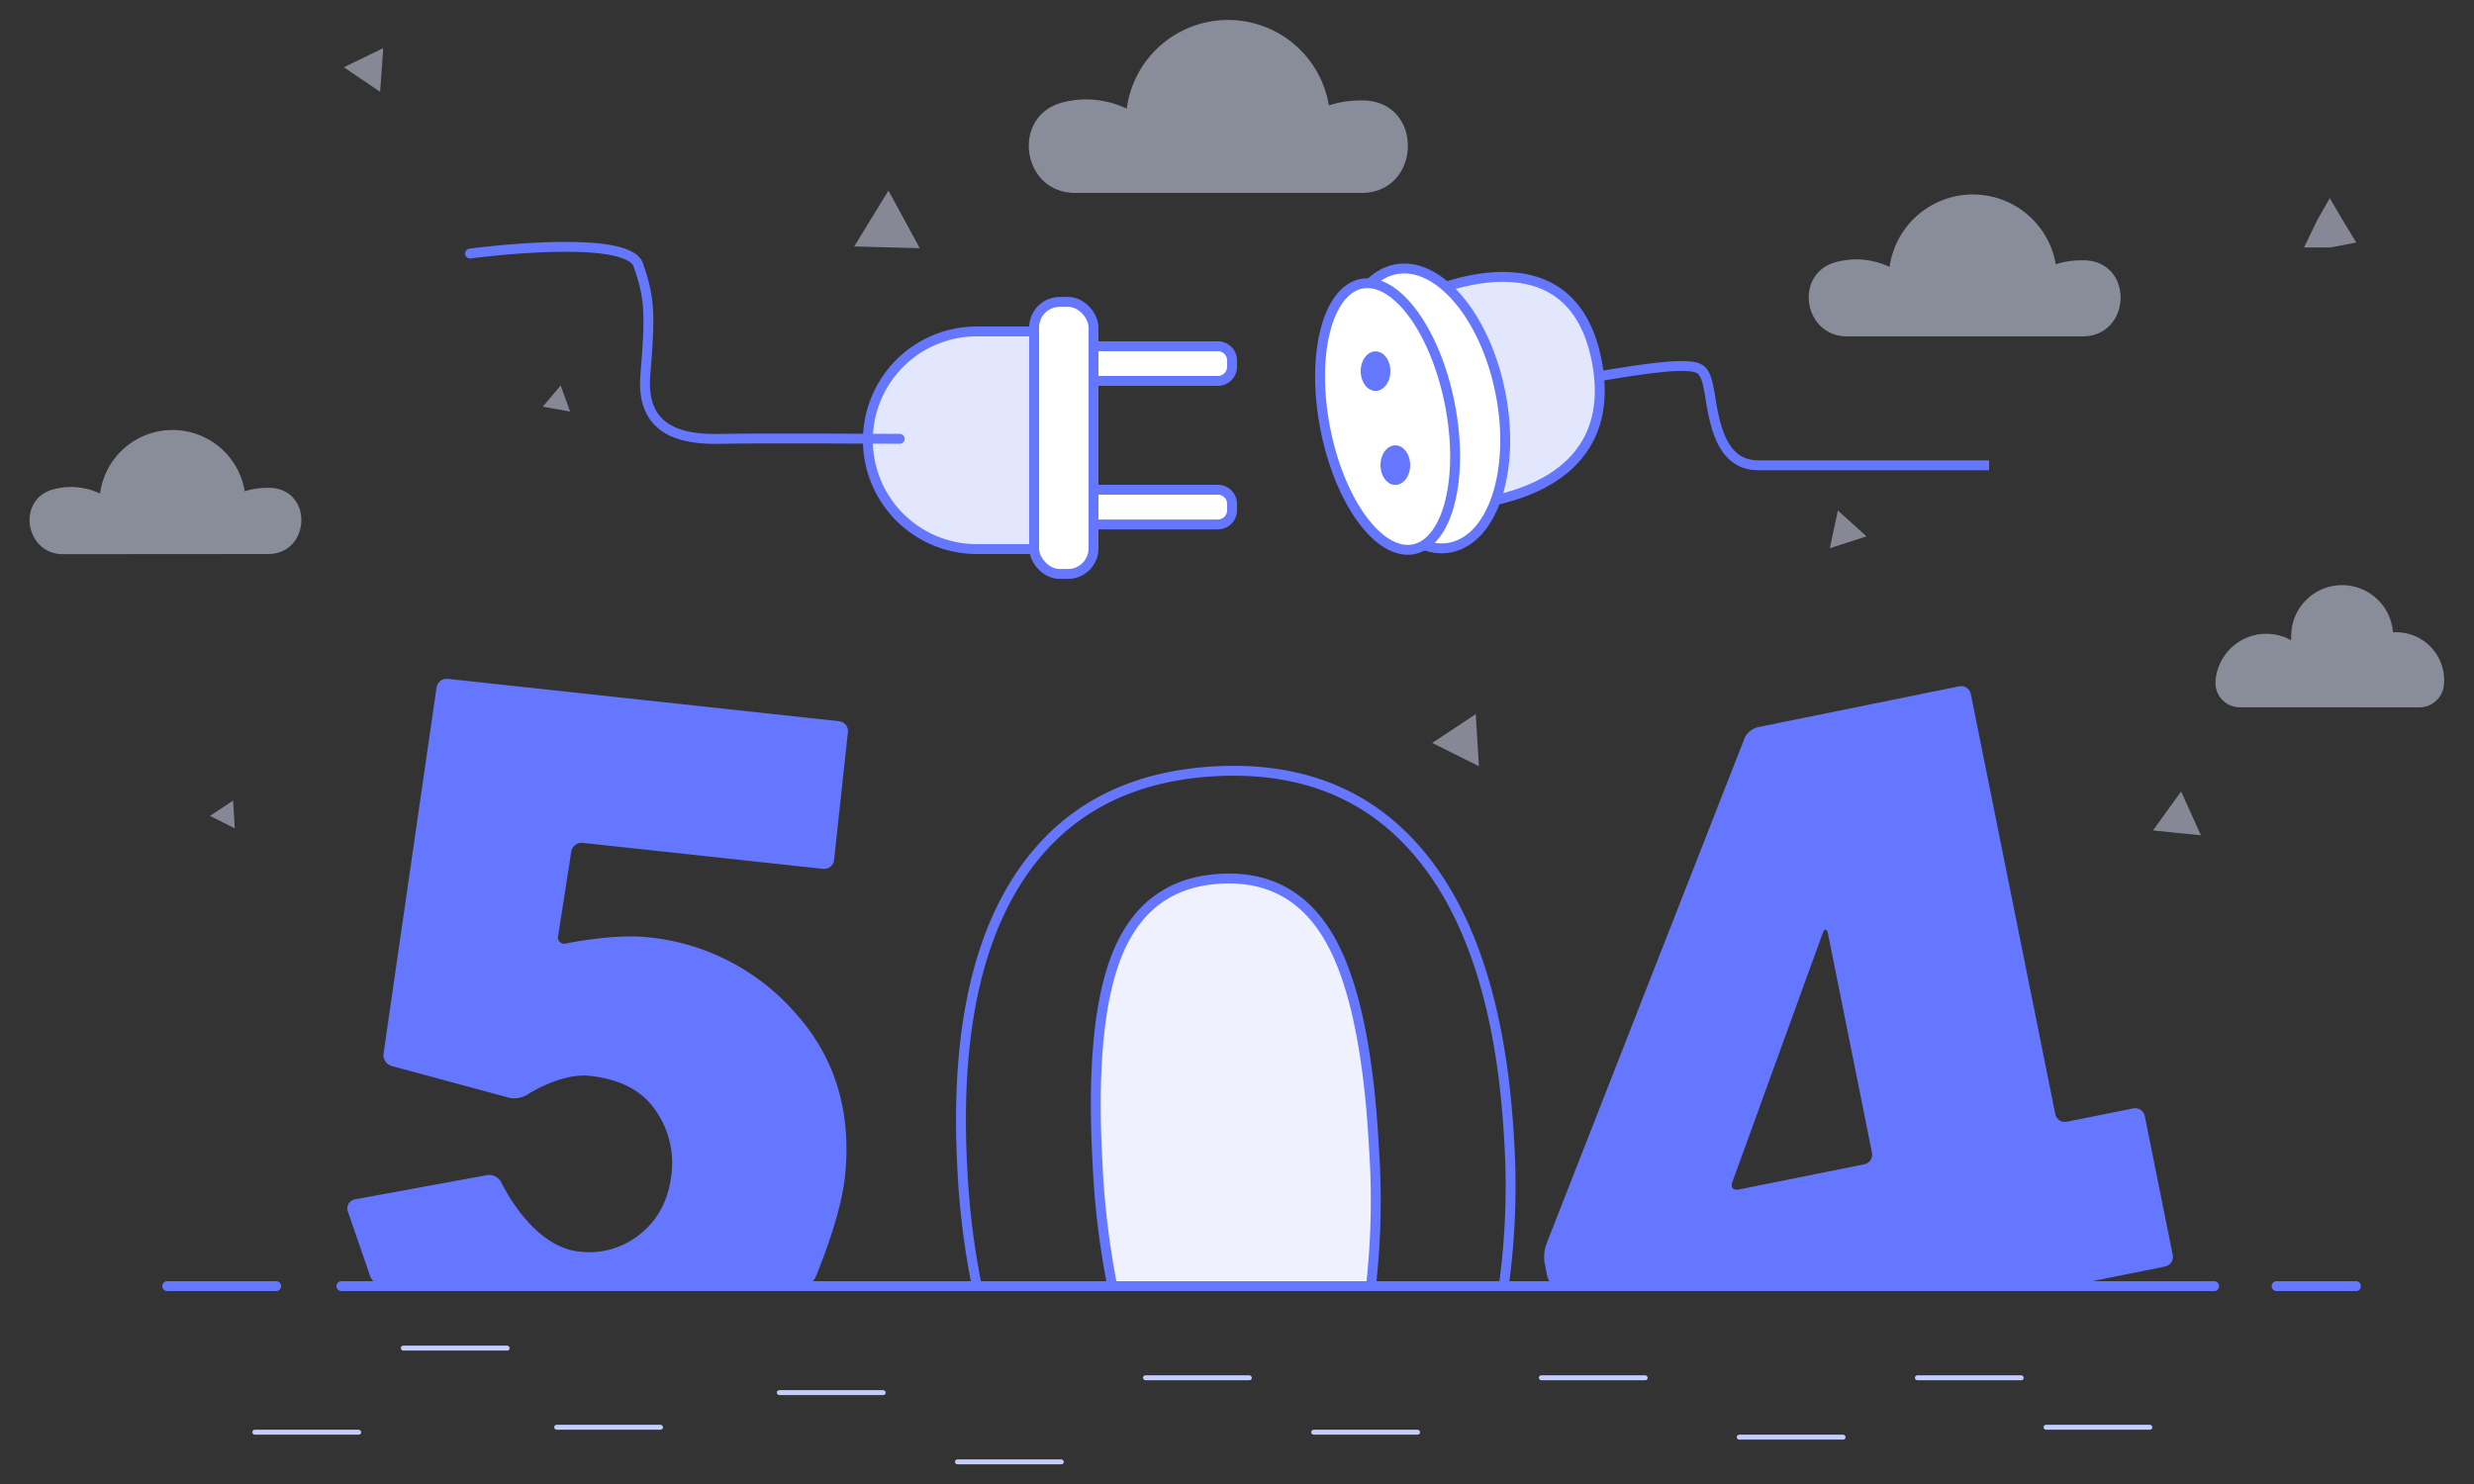 <svg xmlns="http://www.w3.org/2000/svg" viewBox="0 0 500 300">
    <rect x="0" y="0" width="500" height="300" fill="#333333" stroke="none"/>
    <path d="M489,143a5,5,0,0,0,4.91-4.37,10.37,10.37,0,0,0,.06-1.12,9.7,9.7,0,0,0-9.7-9.7l-.65,0a10.3,10.3,0,0,0-20.57.87q0,.39,0,.75a10.3,10.3,0,0,0-15.29,8.26.49.49,0,0,0,0,.12,4.91,4.91,0,0,0,4.92,5.17Z"
          fill="#e1e6ff" opacity="0.5" style="isolation:isolate"/>
    <path d="M420.87,68c9.83,0,10.47-14.8.66-15.37-.32,0-.64,0-1,0a16.23,16.23,0,0,0-5.05.8,17,17,0,0,0-33.59.53A15.68,15.68,0,0,0,371,53c-8.5,2.33-6.54,15,2.28,15Z"
          fill="#e1e6ff" opacity="0.5" style="isolation:isolate"/>
    <path d="M275.15,39c12,0,12.74-18,.8-18.69-.4,0-.82,0-1.23,0a20.14,20.14,0,0,0-6.15,1,20.66,20.66,0,0,0-40.86.66,18.85,18.85,0,0,0-8.22-1.87,19.13,19.13,0,0,0-4.57.56C204.27,23.23,206.34,39,217.31,39Z"
          fill="#e1e6ff" opacity="0.5" style="isolation:isolate"/>
    <path d="M285.21,60.75S317.15,44.08,322.71,73s-28.93,29.17-28.93,29.17Z" fill="#e3e7fe"/>
    <path d="M285.21,60.75S317.15,44.08,322.71,73s-28.93,29.17-28.93,29.17Z" fill="none" stroke="#6576ff"
          stroke-miterlimit="10" stroke-width="2"/>
    <path d="M323.6,76s11.24-2,15.69-2,5.35.23,6.24,5.57,2,14.49,9.8,14.49H402" fill="none" stroke="#6576ff"
          stroke-miterlimit="10" stroke-width="2"/>
    <ellipse cx="287.57" cy="82.58" rx="15.99" ry="28.66" transform="translate(-10.54 57.1) rotate(-11.14)"
             fill="#fff"/>
    <ellipse cx="287.57" cy="82.58" rx="15.99" ry="28.66" transform="translate(-10.54 57.1) rotate(-11.14)" fill="none"
             stroke="#6576ff" stroke-miterlimit="10" stroke-width="2"/>
    <ellipse cx="280.43" cy="84.19" rx="12.83" ry="27.35" transform="translate(-10.95 55.47) rotate(-11.08)"
             fill="#fff"/>
    <ellipse cx="280.43" cy="84.19" rx="12.83" ry="27.35" transform="translate(-10.95 55.47) rotate(-11.08)" fill="none"
             stroke="#6576ff" stroke-miterlimit="10" stroke-width="2"/>
    <ellipse cx="278" cy="75.03" rx="3" ry="4" fill="#6576ff"/>
    <ellipse cx="282" cy="94.03" rx="3" ry="4" fill="#6576ff"/>
    <path d="M215,111H197.4a22,22,0,0,1-22-22h0a22,22,0,0,1,22-22h16.23Z" fill="#e3e7fe"/>
    <path d="M215,111H197.4a22,22,0,0,1-22-22h0a22,22,0,0,1,22-22h16.23Z" fill="none" stroke="#6576ff"
          stroke-miterlimit="10" stroke-width="2"/>
    <path d="M216,99h30.13A2.87,2.87,0,0,1,249,101.9v1.25a2.87,2.87,0,0,1-2.87,2.87H216a0,0,0,0,1,0,0V99A0,0,0,0,1,216,99Z"
          fill="#fff"/>
    <path d="M216,99h30.13A2.87,2.87,0,0,1,249,101.9v1.25a2.87,2.87,0,0,1-2.87,2.87H216a0,0,0,0,1,0,0V99A0,0,0,0,1,216,99Z"
          fill="none" stroke="#6576ff" stroke-miterlimit="10" stroke-width="2"/>
    <path d="M216,70h30.13A2.87,2.87,0,0,1,249,72.9v1.25A2.87,2.87,0,0,1,246.13,77H216a0,0,0,0,1,0,0V70A0,0,0,0,1,216,70Z"
          fill="#fff"/>
    <path d="M216,70h30.13A2.87,2.87,0,0,1,249,72.9v1.25A2.87,2.87,0,0,1,246.13,77H216a0,0,0,0,1,0,0V70A0,0,0,0,1,216,70Z"
          fill="none" stroke="#6576ff" stroke-miterlimit="10" stroke-width="2"/>
    <path d="M95,51.25s31.73-4.25,34,2.31,2.49,9.57,1.42,22.3,9.79,13,15.83,12.85,35.58,0,35.58,0" fill="none"
          stroke="#6576ff" stroke-linecap="round" stroke-linejoin="round" stroke-width="2"/>
    <rect x="209" y="61.03" width="12" height="55" rx="5.17" ry="5.17" fill="#fff"/>
    <rect x="209" y="61.03" width="12" height="55" rx="5.17" ry="5.17" fill="none" stroke="#6576ff"
          stroke-miterlimit="10" stroke-width="2"/>
    <path d="M197.42,260H303.91A147.92,147.92,0,0,0,305,230.51q-2.06-37.83-17.32-56.94t-42.13-17.65q-26.86,1.47-40,22.11t-11.05,58.48A158.89,158.89,0,0,0,197.42,260Z"
          fill="none" stroke="#6576ff" stroke-miterlimit="10" stroke-width="2"/>
    <path d="M224.8,260h52.28a156.21,156.21,0,0,0,.6-28q-1.59-29.44-9-42.3t-22-12.06q-14.62.8-20.55,14.48T221.8,235A168.82,168.82,0,0,0,224.8,260Z"
          fill="#eff1ff"/>
    <path d="M224.8,260h52.28a156.21,156.21,0,0,0,.6-28q-1.59-29.44-9-42.3t-22-12.06q-14.62.8-20.55,14.48T221.8,235A168.82,168.82,0,0,0,224.8,260Z"
          fill="none" stroke="#6576ff" stroke-miterlimit="10" stroke-width="2"/>
    <path d="M129.54,249.34A16.28,16.28,0,0,1,117,253c-9.63-1-15.71-14-15.71-14a2.74,2.74,0,0,0-2.81-1.45l-26.72,4.9a1.87,1.87,0,0,0-1.51,2.3l4.65,13.5A3.42,3.42,0,0,0,77.7,260h84.37a3.27,3.27,0,0,0,2.78-1.85s5-11.83,5.9-20.11q2.13-19.66-9.91-33.15a45.39,45.39,0,0,0-29.9-15.42c-7-.75-16.49,1.25-16.49,1.25a1.29,1.29,0,0,1-1.65-1.57l2.66-17a2.13,2.13,0,0,1,2.3-1.76l48.6,5.26a2,2,0,0,0,2.2-1.77L171.37,148a2,2,0,0,0-1.77-2.2l-79.1-8.57A2.1,2.1,0,0,0,88.22,139L77.51,213a2.33,2.33,0,0,0,1.65,2.5l23.75,6.42a5.09,5.09,0,0,0,3.6-.59s6.78-4.48,12.67-3.84q9.22,1,13.26,6.92a18.46,18.46,0,0,1,3.29,12.74Q134.89,245,129.54,249.34Z"
          fill="#6576ff"/>
    <rect x="51" y="289.03" width="22" height="1" rx="0.5" ry="0.5" fill="#c4cefe"/>
    <rect x="112" y="288.03" width="22" height="1" rx="0.5" ry="0.5" fill="#c4cefe"/>
    <rect x="157" y="281.03" width="22" height="1" rx="0.5" ry="0.5" fill="#c4cefe"/>
    <rect x="193" y="295.03" width="22" height="1" rx="0.5" ry="0.5" fill="#c4cefe"/>
    <rect x="265" y="289.03" width="22" height="1" rx="0.5" ry="0.5" fill="#c4cefe"/>
    <rect x="351" y="290.03" width="22" height="1" rx="0.5" ry="0.5" fill="#c4cefe"/>
    <rect x="81" y="272.03" width="22" height="1" rx="0.5" ry="0.5" fill="#c4cefe"/>
    <rect x="231" y="278.03" width="22" height="1" rx="0.5" ry="0.5" fill="#c4cefe"/>
    <rect x="387" y="278.03" width="22" height="1" rx="0.5" ry="0.5" fill="#c4cefe"/>
    <rect x="311" y="278.03" width="22" height="1" rx="0.5" ry="0.5" fill="#c4cefe"/>
    <rect x="413" y="288.03" width="22" height="1" rx="0.5" ry="0.5" fill="#c4cefe"/>
    <path d="M448.49,260a1,1,0,0,1-1,1H69a1,1,0,0,1-1-1h0a1,1,0,0,1,1-1H447.47a1,1,0,0,1,1,1Z" fill="#6576ff"/>
    <path d="M56.81,260a1,1,0,0,1-.88,1H33.69a1,1,0,0,1-.88-1h0a1,1,0,0,1,.88-1H55.93a1,1,0,0,1,.88,1Z" fill="#6576ff"/>
    <path d="M477.12,260a.94.94,0,0,1-.88,1H460a1,1,0,0,1-.89-1h0a1,1,0,0,1,.89-1h16.23a.94.94,0,0,1,.88,1Z"
          fill="#6576ff"/>
    <path d="M54.19,112c8.49,0,9.15-12.8.67-13.37-.32,0-.65,0-1,0a14.22,14.22,0,0,0-4.4.69,14.78,14.78,0,0,0-29.24.46,13.6,13.6,0,0,0-5.88-1.33,13.44,13.44,0,0,0-3.61.49c-7.41,2-5.69,13.09,2,13.09Z"
          fill="#e1e6ff" opacity="0.5" style="isolation:isolate"/>
    <path d="M420.36,260c1.1,0,2-.2,1.92-.44s.79-.62,1.87-.83l13.39-2.69a2,2,0,0,0,1.57-2.36l-5.64-28.05a2,2,0,0,0-2.35-1.56l-13.4,2.69a2,2,0,0,1-2.35-1.57l-17.06-84.88a2,2,0,0,0-2.35-1.57L355.26,147a4.07,4.07,0,0,0-2.69,2.25L312.51,251.53a7.87,7.87,0,0,0-.34,3.82l.55,2.72a2.55,2.55,0,0,0,2.39,2Zm-52-71.32c.38-1,.86-1,1.08.08l8.89,44.26a2,2,0,0,1-1.56,2.35l-25.39,5.1c-1.08.22-1.65-.45-1.28-1.48Z"
          fill="#6576ff"/>
    <g opacity="0.5">
        <polygon points="435.13 167.88 437.97 163.94 440.81 160 442.8 164.43 444.8 168.85 439.96 168.37 435.13 167.88"
                 fill="#dae0f7"/>
        <polygon points="172.64 49.82 176.1 44.17 179.56 38.53 182.72 44.35 185.88 50.17 179.26 50 172.64 49.82"
                 fill="#dae0f7"/>
        <polygon points="76.82 18.56 73.16 16.08 69.49 13.6 73.47 11.67 77.45 9.73 77.14 14.15 76.82 18.56"
                 fill="#dae0f7"/>
        <polygon
                points="377.22 108.43 373.51 109.63 369.81 110.82 370.63 107.02 371.44 103.21 374.33 105.82 377.22 108.43"
                fill="#dae0f7"/>
        <polygon points="476.2 49.03 470.92 50.03 465.64 50.03 468.24 44.65 470.84 40.06 473.52 44.6 476.2 49.03"
                 fill="#dae0f7"/>
        <polygon points="298.9 154.9 294.17 152.54 289.45 150.19 293.85 147.28 298.25 144.36 298.57 149.63 298.9 154.9"
                 fill="#dae0f7"/>
        <polygon points="47.45 167.44 44.94 166.19 42.44 164.94 44.77 163.4 47.1 161.85 47.28 164.64 47.45 167.44"
                 fill="#dae0f7"/>
        <polygon points="115.21 83.19 112.46 82.7 109.7 82.21 111.51 80.07 113.31 77.93 114.26 80.56 115.21 83.19"
                 fill="#dae0f7"/>
    </g>
</svg>